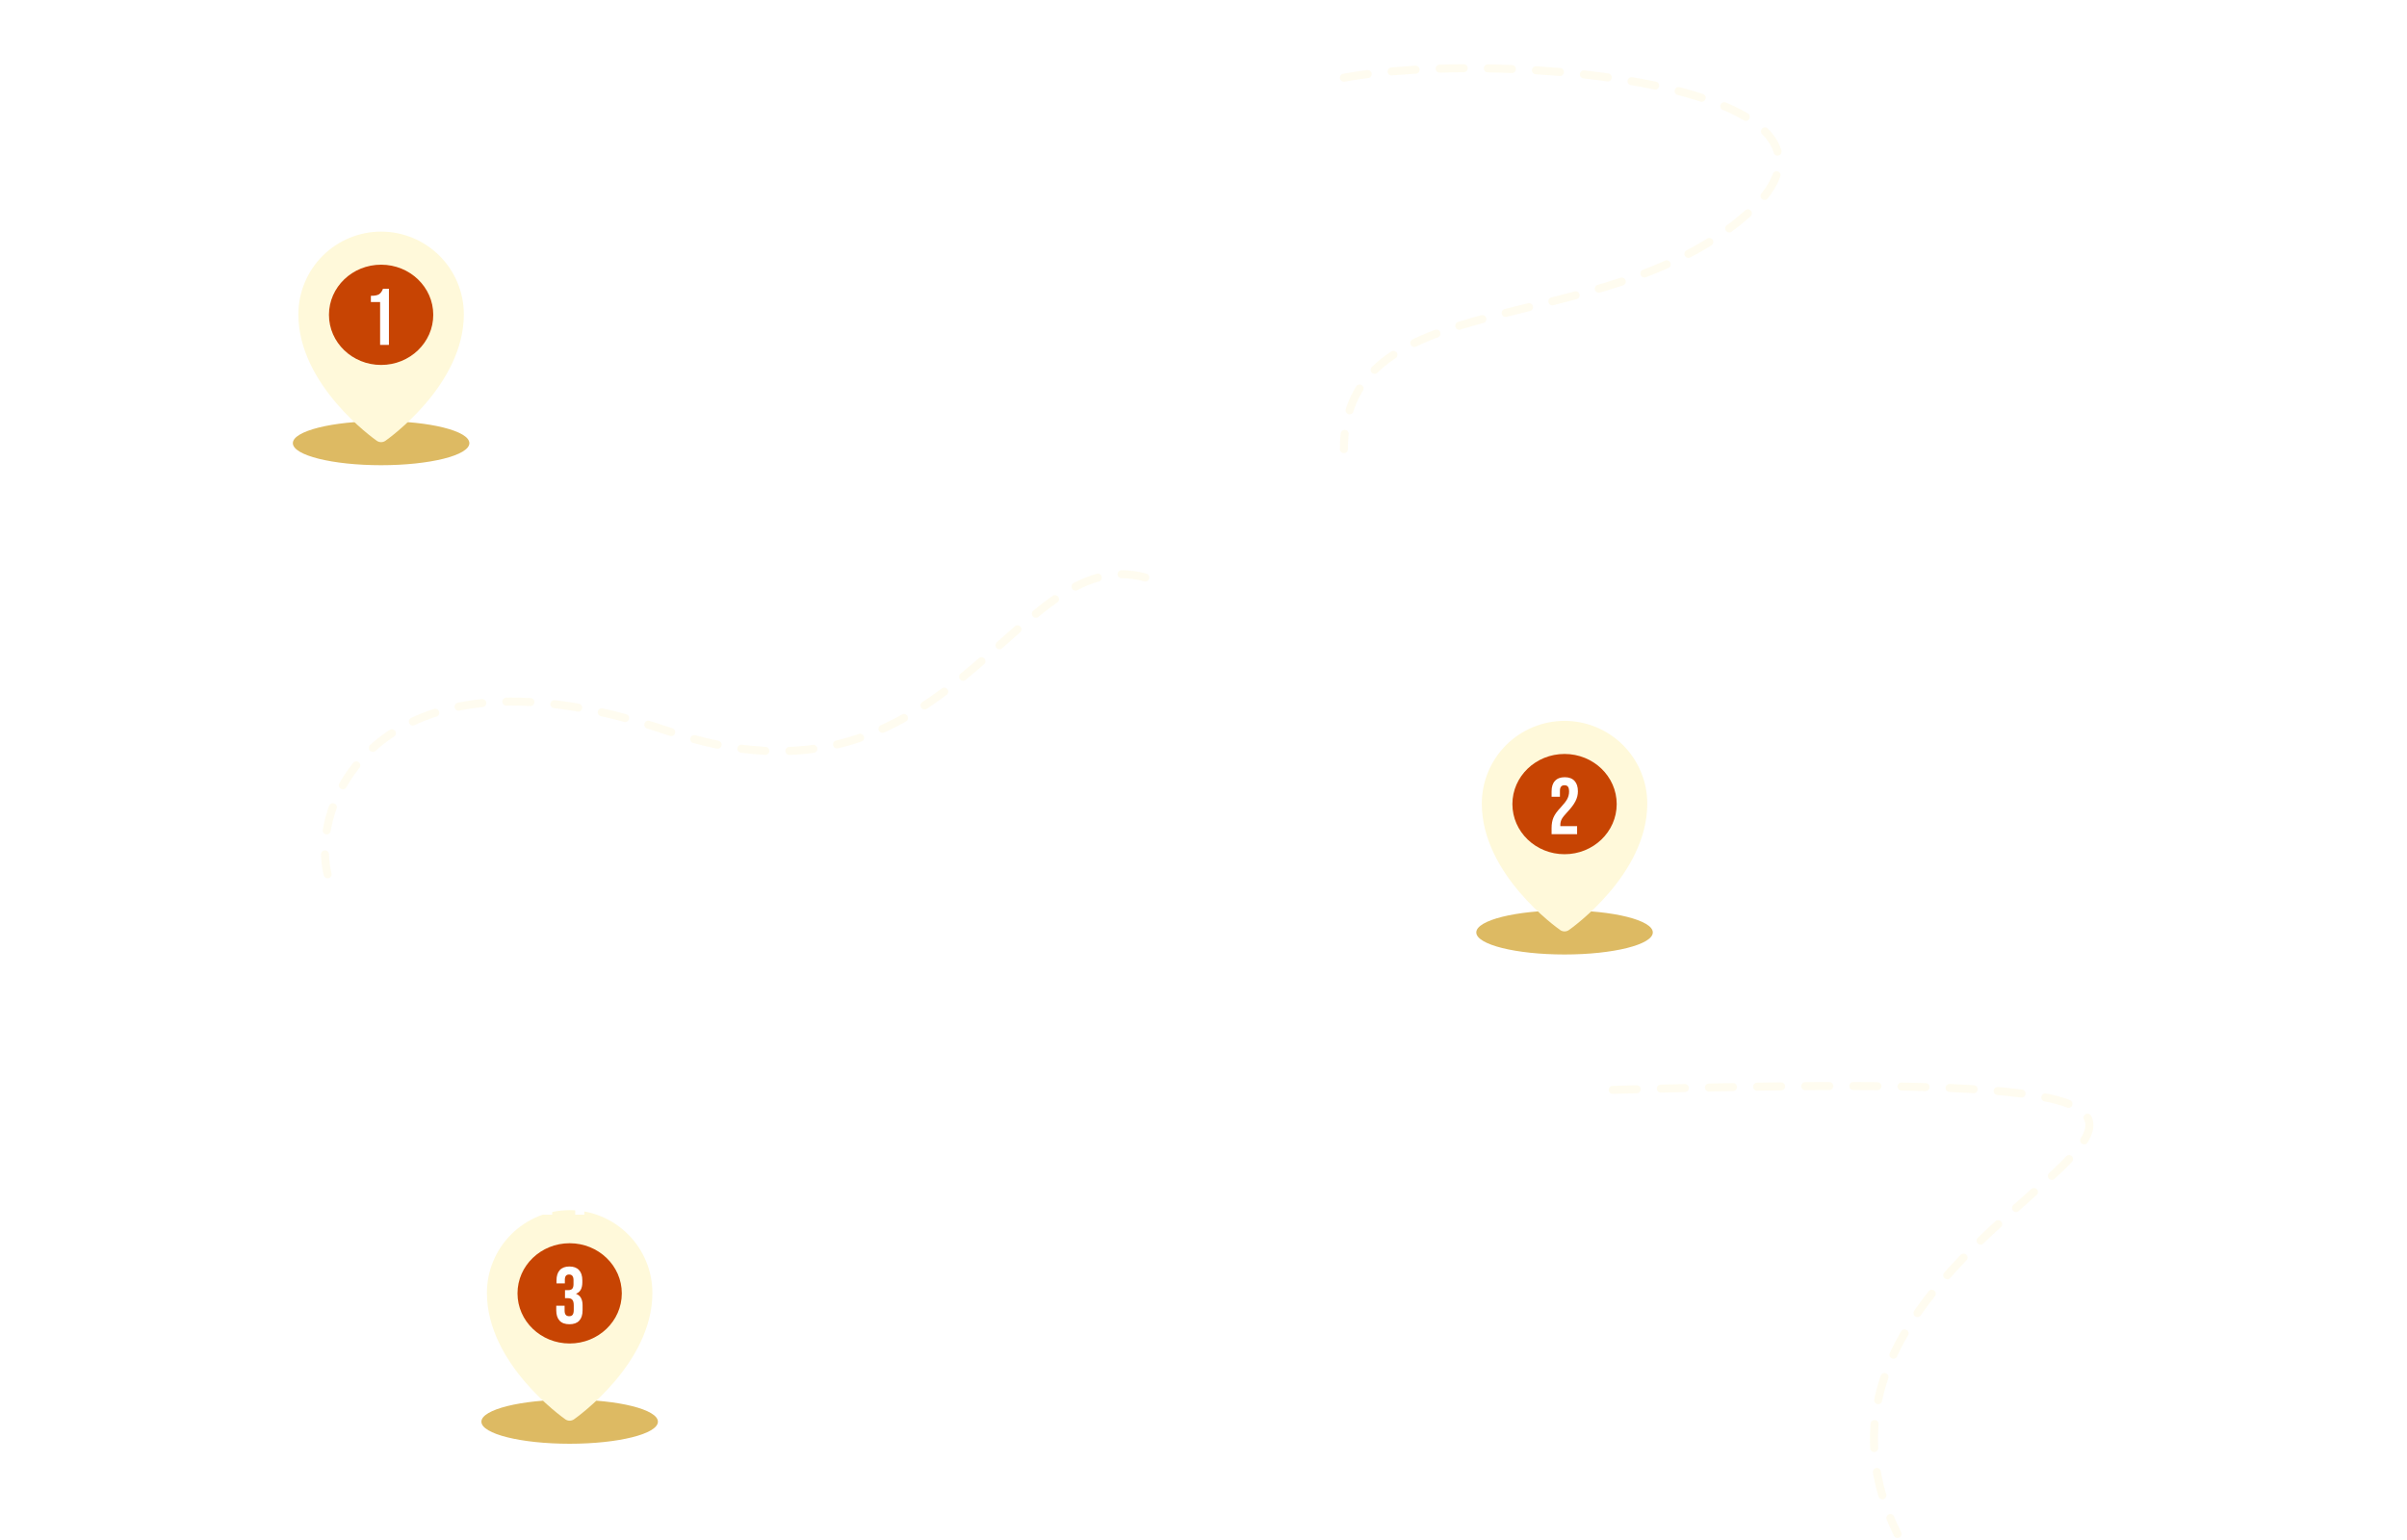 <svg width="600" height="384" viewBox="0 0 600 384" fill="none" xmlns="http://www.w3.org/2000/svg">
<g filter="url(#filter0_ddddd_508_403840)">
<ellipse cx="329" cy="182.5" rx="22" ry="5.5" fill="#DDBA63"/>
<path d="M328.999 129.749C323.531 129.756 318.289 131.931 314.422 135.797C310.556 139.664 308.381 144.906 308.374 150.374C308.374 168.022 327.124 181.352 327.922 181.911C328.238 182.131 328.614 182.249 328.999 182.249C329.384 182.249 329.76 182.131 330.076 181.911C330.874 181.352 349.624 168.022 349.624 150.374C349.618 144.906 347.442 139.664 343.576 135.797C339.709 131.931 334.467 129.756 328.999 129.749V129.749ZM329 142.875C330.484 142.875 331.934 143.315 333.167 144.139C334.401 144.963 335.362 146.134 335.929 147.505C336.497 148.875 336.646 150.383 336.356 151.838C336.067 153.293 335.353 154.629 334.304 155.678C333.255 156.727 331.918 157.441 330.464 157.731C329.009 158.02 327.501 157.872 326.13 157.304C324.76 156.736 323.588 155.775 322.764 154.542C321.94 153.308 321.5 151.858 321.5 150.375C321.5 149.39 321.694 148.415 322.071 147.505C322.448 146.595 323.001 145.768 323.697 145.072C324.393 144.375 325.22 143.823 326.13 143.446C327.04 143.069 328.015 142.875 329 142.875V142.875Z" fill="#FFF9DA"/>
<ellipse cx="329" cy="150.5" rx="13" ry="12.5" fill="#C74403"/>
<path d="M332.129 158H325.769V156.48C325.769 155.44 325.929 154.553 326.249 153.82C326.569 153.087 327.142 152.287 327.969 151.42C328.822 150.5 329.389 149.773 329.669 149.24C329.976 148.653 330.129 148.04 330.129 147.4C330.129 146.813 330.036 146.4 329.849 146.16C329.662 145.92 329.376 145.8 328.989 145.8C328.229 145.8 327.849 146.26 327.849 147.18V148.68H325.769V147.32C325.769 146.187 326.049 145.32 326.609 144.72C327.169 144.107 327.982 143.8 329.049 143.8C330.116 143.8 330.929 144.107 331.489 144.72C332.049 145.32 332.329 146.187 332.329 147.32C332.329 148.187 332.122 149.013 331.709 149.8C331.296 150.613 330.596 151.54 329.609 152.58C328.969 153.26 328.529 153.82 328.289 154.26C328.062 154.7 327.949 155.18 327.949 155.7V156H332.129V158Z" fill="white"/>
</g>
<path d="M386.28 149H384V135H391.58V149H389.3V137.02H386.28V149ZM393.39 145.44V138.56C393.39 137.36 393.71 136.433 394.35 135.78C395.004 135.127 395.93 134.8 397.13 134.8C398.344 134.8 399.27 135.127 399.91 135.78C400.564 136.433 400.89 137.36 400.89 138.56V145.44C400.89 146.64 400.564 147.567 399.91 148.22C399.257 148.873 398.33 149.2 397.13 149.2C395.93 149.2 395.004 148.873 394.35 148.22C393.71 147.567 393.39 146.64 393.39 145.44ZM397.13 147.18C398.117 147.18 398.61 146.64 398.61 145.56V138.44C398.61 137.36 398.117 136.82 397.13 136.82C396.157 136.82 395.67 137.36 395.67 138.44V145.56C395.67 146.64 396.157 147.18 397.13 147.18ZM405.911 149.2C404.711 149.2 403.798 148.887 403.171 148.26C402.545 147.62 402.231 146.7 402.231 145.5V144.56H404.371V145.54C404.371 146.633 404.865 147.18 405.851 147.18C406.371 147.18 406.745 147.047 406.971 146.78C407.211 146.5 407.331 146.047 407.331 145.42V144.66C407.331 143.967 407.191 143.473 406.911 143.18C406.645 142.873 406.198 142.72 405.571 142.72H404.711V140.7H405.631C406.725 140.7 407.271 140.133 407.271 139V138.38C407.271 137.34 406.798 136.82 405.851 136.82C404.918 136.82 404.451 137.32 404.451 138.32V139.02H402.311V138.5C402.311 137.3 402.618 136.387 403.231 135.76C403.845 135.12 404.745 134.8 405.931 134.8C407.105 134.8 407.998 135.107 408.611 135.72C409.225 136.333 409.531 137.22 409.531 138.38V138.76C409.531 140.213 408.938 141.153 407.751 141.58V141.6C408.978 142.027 409.591 143.053 409.591 144.68V145.48C409.591 147.96 408.365 149.2 405.911 149.2ZM411.066 145.44V138.56C411.066 137.36 411.386 136.433 412.026 135.78C412.679 135.127 413.606 134.8 414.806 134.8C416.019 134.8 416.946 135.127 417.586 135.78C418.239 136.433 418.566 137.36 418.566 138.56V145.44C418.566 146.64 418.239 147.567 417.586 148.22C416.933 148.873 416.006 149.2 414.806 149.2C413.606 149.2 412.679 148.873 412.026 148.22C411.386 147.567 411.066 146.64 411.066 145.44ZM414.806 147.18C415.793 147.18 416.286 146.64 416.286 145.56V138.44C416.286 137.36 415.793 136.82 414.806 136.82C413.833 136.82 413.346 137.36 413.346 138.44V145.56C413.346 146.64 413.833 147.18 414.806 147.18ZM424.287 149H420.367V135H424.087C425.341 135 426.261 135.273 426.847 135.82C427.447 136.367 427.747 137.207 427.747 138.34V138.76C427.747 140.187 427.194 141.113 426.087 141.54V141.6C427.354 141.987 427.987 143.02 427.987 144.7V145.42C427.987 147.807 426.754 149 424.287 149ZM422.647 137.02V140.74H423.787C424.361 140.74 424.781 140.613 425.047 140.36C425.327 140.093 425.467 139.68 425.467 139.12V138.6C425.467 138.04 425.354 137.64 425.127 137.4C424.901 137.147 424.527 137.02 424.007 137.02H422.647ZM422.647 142.76V146.98H424.287C424.781 146.98 425.141 146.86 425.367 146.62C425.594 146.367 425.707 145.96 425.707 145.4V144.62C425.707 143.927 425.574 143.447 425.307 143.18C425.041 142.9 424.574 142.76 423.907 142.76H422.647ZM431.626 144.36L435.006 135H437.326V149H435.266V139.6L431.906 149H429.586V135H431.626V144.36ZM451.21 135V146.98H452.41V150.88H450.13V149H444.39V150.88H442.13V146.98H443.43C443.723 146.687 443.89 146.14 443.93 145.34L444.35 135H451.21ZM445.59 146.98H448.93V137.02H446.49L446.21 145.22C446.183 145.94 445.977 146.527 445.59 146.98ZM456.046 149H453.766V135H457.386C459.839 135 461.066 136.213 461.066 138.64V139.68C461.066 142.107 459.839 143.32 457.386 143.32H456.046V149ZM456.046 137.02V141.32H457.386C457.879 141.32 458.232 141.2 458.446 140.96C458.672 140.707 458.786 140.3 458.786 139.74V138.56C458.786 138 458.672 137.607 458.446 137.38C458.232 137.14 457.879 137.02 457.386 137.02H456.046ZM466.06 142.56L467.86 135H470.04L467.02 146.62C466.78 147.54 466.4 148.2 465.88 148.6C465.36 149 464.627 149.2 463.68 149.2C463.134 149.2 462.674 149.127 462.3 148.98V147.02C462.62 147.127 462.967 147.18 463.34 147.18C463.767 147.18 464.087 147.12 464.3 147C464.514 146.867 464.674 146.64 464.78 146.32L464.88 145.96L461.72 135H464.08L466.06 142.56ZM474.329 149.2C473.129 149.2 472.216 148.887 471.589 148.26C470.963 147.62 470.649 146.7 470.649 145.5V144.56H472.789V145.54C472.789 146.633 473.283 147.18 474.269 147.18C474.789 147.18 475.163 147.047 475.389 146.78C475.629 146.5 475.749 146.047 475.749 145.42V144.66C475.749 143.967 475.609 143.473 475.329 143.18C475.063 142.873 474.616 142.72 473.989 142.72H473.129V140.7H474.049C475.143 140.7 475.689 140.133 475.689 139V138.38C475.689 137.34 475.216 136.82 474.269 136.82C473.336 136.82 472.869 137.32 472.869 138.32V139.02H470.729V138.5C470.729 137.3 471.036 136.387 471.649 135.76C472.263 135.12 473.163 134.8 474.349 134.8C475.523 134.8 476.416 135.107 477.029 135.72C477.643 136.333 477.949 137.22 477.949 138.38V138.76C477.949 140.213 477.356 141.153 476.169 141.58V141.6C477.396 142.027 478.009 143.053 478.009 144.68V145.48C478.009 147.96 476.783 149.2 474.329 149.2ZM486.384 149H479.664V135H486.384V137.02H481.944V140.78H485.504V142.8H481.944V146.98H486.384V149ZM491.747 133.86C490.96 133.86 490.34 133.64 489.887 133.2C489.433 132.747 489.193 132.133 489.167 131.36H490.547C490.613 132.027 491.013 132.36 491.747 132.36C492.48 132.36 492.9 132.027 493.007 131.36H494.347C494.32 132.133 494.08 132.747 493.627 133.2C493.173 133.64 492.547 133.86 491.747 133.86ZM489.927 144.36L493.307 135H495.627V149H493.567V139.6L490.207 149H487.887V135H489.927V144.36ZM503.331 149H501.051V135H508.631V149H506.351V137.02H503.331V149ZM510.441 145.44V138.56C510.441 137.36 510.761 136.433 511.401 135.78C512.054 135.127 512.981 134.8 514.181 134.8C515.394 134.8 516.321 135.127 516.961 135.78C517.614 136.433 517.941 137.36 517.941 138.56V145.44C517.941 146.64 517.614 147.567 516.961 148.22C516.308 148.873 515.381 149.2 514.181 149.2C512.981 149.2 512.054 148.873 511.401 148.22C510.761 147.567 510.441 146.64 510.441 145.44ZM514.181 147.18C515.168 147.18 515.661 146.64 515.661 145.56V138.44C515.661 137.36 515.168 136.82 514.181 136.82C513.208 136.82 512.721 137.36 512.721 138.44V145.56C512.721 146.64 513.208 147.18 514.181 147.18ZM528.105 135V146.98H529.305V150.88H527.025V149H521.285V150.88H519.025V146.98H520.325C520.618 146.687 520.785 146.14 520.825 145.34L521.245 135H528.105ZM522.485 146.98H525.825V137.02H523.385L523.105 145.22C523.078 145.94 522.871 146.527 522.485 146.98ZM539.12 135V146.98H540.32V150.88H538.04V149H532.3V150.88H530.04V146.98H531.34C531.633 146.687 531.8 146.14 531.84 145.34L532.26 135H539.12ZM533.5 146.98H536.84V137.02H534.4L534.12 145.22C534.093 145.94 533.887 146.527 533.5 146.98ZM548.396 149H541.676V135H548.396V137.02H543.956V140.78H547.516V142.8H543.956V146.98H548.396V149ZM552.178 149H549.898V135H553.518C555.972 135 557.198 136.213 557.198 138.64V139.68C557.198 142.107 555.972 143.32 553.518 143.32H552.178V149ZM552.178 137.02V141.32H553.518C554.012 141.32 554.365 141.2 554.578 140.96C554.805 140.707 554.918 140.3 554.918 139.74V138.56C554.918 138 554.805 137.607 554.578 137.38C554.365 137.14 554.012 137.02 553.518 137.02H552.178ZM570.861 149H568.581L566.421 142.2L565.321 144.1V149H563.041V144.1L561.941 142.2L559.781 149H557.481L560.441 140.2L557.521 135H559.881L563.041 141.06V135H565.321V141.06L568.501 135H570.821L567.921 140.22L570.861 149ZM580.023 149H577.703L577.243 146.28H574.163L573.683 149H571.563L574.243 135H577.323L580.023 149ZM575.703 137.36L574.503 144.3H576.903L575.703 137.36ZM584.57 149H582.31V137.02H579.63V135H587.25V137.02H584.57V149ZM592.269 149H588.629V135H590.909V140.4H592.269C594.722 140.4 595.949 141.633 595.949 144.1V145.3C595.949 147.767 594.722 149 592.269 149ZM590.909 142.42V146.98H592.269C592.749 146.98 593.102 146.86 593.329 146.62C593.556 146.367 593.669 145.967 593.669 145.42V143.98C593.669 143.433 593.556 143.04 593.329 142.8C593.102 142.547 592.749 142.42 592.269 142.42H590.909ZM388.32 179H386.06V167.02H383.38V165H391V167.02H388.32V179ZM396.299 179H392.379V165H396.099C397.352 165 398.272 165.273 398.859 165.82C399.459 166.367 399.759 167.207 399.759 168.34V168.76C399.759 170.187 399.206 171.113 398.099 171.54V171.6C399.366 171.987 399.999 173.02 399.999 174.7V175.42C399.999 177.807 398.766 179 396.299 179ZM394.659 167.02V170.74H395.799C396.372 170.74 396.792 170.613 397.059 170.36C397.339 170.093 397.479 169.68 397.479 169.12V168.6C397.479 168.04 397.366 167.64 397.139 167.4C396.912 167.147 396.539 167.02 396.019 167.02H394.659ZM394.659 172.76V176.98H396.299C396.792 176.98 397.152 176.86 397.379 176.62C397.606 176.367 397.719 175.96 397.719 175.4V174.62C397.719 173.927 397.586 173.447 397.319 173.18C397.052 172.9 396.586 172.76 395.919 172.76H394.659ZM401.418 175.44V168.56C401.418 167.36 401.738 166.433 402.378 165.78C403.031 165.127 403.958 164.8 405.158 164.8C406.371 164.8 407.298 165.127 407.938 165.78C408.591 166.433 408.918 167.36 408.918 168.56V175.44C408.918 176.64 408.591 177.567 407.938 178.22C407.284 178.873 406.358 179.2 405.158 179.2C403.958 179.2 403.031 178.873 402.378 178.22C401.738 177.567 401.418 176.64 401.418 175.44ZM405.158 177.18C406.144 177.18 406.638 176.64 406.638 175.56V168.44C406.638 167.36 406.144 166.82 405.158 166.82C404.184 166.82 403.698 167.36 403.698 168.44V175.56C403.698 176.64 404.184 177.18 405.158 177.18ZM412.759 174.36L416.139 165H418.459V179H416.399V169.6L413.039 179H410.719V165H412.759V174.36ZM426.163 179H423.883V165H431.463V179H429.183V167.02H426.163V179ZM433.493 179.02C433.213 179.02 432.993 178.993 432.833 178.94V176.96C432.993 177 433.146 177.02 433.293 177.02C433.786 177.02 434.126 176.9 434.313 176.66C434.513 176.407 434.626 175.973 434.653 175.36L435.073 165H441.913V179H439.653V167.02H437.213L436.913 175.42C436.873 176.673 436.586 177.587 436.053 178.16C435.52 178.733 434.666 179.02 433.493 179.02ZM451.742 179H449.422L448.962 176.28H445.882L445.402 179H443.282L445.962 165H449.042L451.742 179ZM447.422 167.36L446.222 174.3H448.622L447.422 167.36ZM455.362 179H453.082V165H455.362V170.78H458.382V165H460.662V179H458.382V172.8H455.362V179ZM466.292 179H462.652V165H464.932V170.4H466.292C468.746 170.4 469.972 171.633 469.972 174.1V175.3C469.972 177.767 468.746 179 466.292 179ZM473.772 179H471.492V165H473.772V179ZM464.932 172.42V176.98H466.292C466.772 176.98 467.126 176.86 467.352 176.62C467.579 176.367 467.692 175.967 467.692 175.42V173.98C467.692 173.433 467.579 173.04 467.352 172.8C467.126 172.547 466.772 172.42 466.292 172.42H464.932ZM477.977 175.26H476.277L475.997 170.76V165H478.257V170.76L477.977 175.26ZM478.257 179H475.997V176.76H478.257V179Z" fill="white"/>
<g filter="url(#filter1_ddddd_508_403840)">
<ellipse cx="34" cy="60.5" rx="22" ry="5.5" fill="#DDBA63"/>
<path d="M33.999 7.749C28.531 7.756 23.289 9.931 19.422 13.797C15.556 17.664 13.38 22.906 13.374 28.374C13.374 46.022 32.124 59.352 32.922 59.91C33.238 60.131 33.614 60.249 33.999 60.249C34.384 60.249 34.76 60.131 35.076 59.91C35.874 59.352 54.624 46.022 54.624 28.374C54.617 22.906 52.443 17.664 48.576 13.797C44.709 9.931 39.467 7.756 33.999 7.749V7.749ZM34 20.875C35.484 20.875 36.934 21.315 38.167 22.139C39.401 22.963 40.362 24.134 40.929 25.505C41.497 26.875 41.646 28.383 41.356 29.838C41.067 31.293 40.353 32.629 39.304 33.678C38.255 34.727 36.918 35.441 35.464 35.731C34.009 36.02 32.501 35.872 31.13 35.304C29.76 34.736 28.588 33.775 27.764 32.542C26.94 31.308 26.5 29.858 26.5 28.375C26.5 27.39 26.694 26.415 27.071 25.505C27.448 24.595 28.001 23.768 28.697 23.072C29.393 22.375 30.22 21.823 31.13 21.446C32.04 21.069 33.016 20.875 34 20.875V20.875Z" fill="#FFF9DA"/>
<ellipse cx="34" cy="28.5" rx="13" ry="12.5" fill="#C74403"/>
<path d="M35.95 36H33.75V25.32H31.45V23.76C32.37 23.76 33.036 23.64 33.45 23.4C33.877 23.133 34.217 22.667 34.47 22H35.95V36Z" fill="white"/>
</g>
<path d="M91.28 27H89V13H92.62C95.073 13 96.3 14.213 96.3 16.64V17.68C96.3 20.107 95.073 21.32 92.62 21.32H91.28V27ZM91.28 15.02V19.32H92.62C93.113 19.32 93.467 19.2 93.68 18.96C93.907 18.707 94.02 18.3 94.02 17.74V16.56C94.02 16 93.907 15.607 93.68 15.38C93.467 15.14 93.113 15.02 92.62 15.02H91.28ZM104.828 27H102.508L102.048 24.28H98.968L98.488 27H96.368L99.048 13H102.128L104.828 27ZM100.508 15.36L99.308 22.3H101.708L100.508 15.36ZM112.21 26.24C111.584 26.88 110.69 27.2 109.53 27.2C108.37 27.2 107.47 26.88 106.83 26.24C106.204 25.587 105.89 24.673 105.89 23.5V16.5C105.89 15.327 106.204 14.42 106.83 13.78C107.47 13.127 108.37 12.8 109.53 12.8C110.69 12.8 111.584 13.127 112.21 13.78C112.837 14.42 113.15 15.327 113.15 16.5V17.74H111.01V16.4C111.01 15.32 110.537 14.78 109.59 14.78C108.644 14.78 108.17 15.32 108.17 16.4V23.6C108.17 24.68 108.644 25.22 109.59 25.22C110.537 25.22 111.01 24.68 111.01 23.6V21.84H113.15V23.5C113.15 24.673 112.837 25.587 112.21 26.24ZM120.921 26.24C120.295 26.88 119.401 27.2 118.241 27.2C117.081 27.2 116.181 26.88 115.541 26.24C114.915 25.587 114.601 24.673 114.601 23.5V16.5C114.601 15.327 114.915 14.42 115.541 13.78C116.181 13.127 117.081 12.8 118.241 12.8C119.401 12.8 120.295 13.127 120.921 13.78C121.548 14.42 121.861 15.327 121.861 16.5V17.74H119.721V16.4C119.721 15.32 119.248 14.78 118.301 14.78C117.355 14.78 116.881 15.32 116.881 16.4V23.6C116.881 24.68 117.355 25.22 118.301 25.22C119.248 25.22 119.721 24.68 119.721 23.6V21.84H121.861V23.5C121.861 24.673 121.548 25.587 120.921 26.24ZM131.573 27H129.173L126.953 20.6L125.753 22.58V27H123.473V13H125.753V19.16L129.213 13H131.533L128.493 18.2L131.573 27ZM140.726 27H138.406L137.946 24.28H134.866L134.386 27H132.266L134.946 13H138.026L140.726 27ZM136.406 15.36L135.206 22.3H137.606L136.406 15.36ZM154.786 27H152.506L150.346 20.2L149.246 22.1V27H146.966V22.1L145.866 20.2L143.706 27H141.406L144.366 18.2L141.446 13H143.806L146.966 19.06V13H149.246V19.06L152.426 13H154.746L151.846 18.22L154.786 27ZM158.169 22.36L161.549 13H163.869V27H161.809V17.6L158.449 27H156.129V13H158.169V22.36ZM166.895 29.32H165.855L166.755 27H165.955V24.6H168.235V26.76L166.895 29.32ZM178.727 18.08V13H181.007V27H178.727V21.16C178.14 21.76 177.347 22.06 176.347 22.06C174.373 22.06 173.387 20.933 173.387 18.68V13H175.647V18.38C175.647 19.46 176.113 20 177.047 20C177.58 20 177.993 19.84 178.287 19.52C178.58 19.187 178.727 18.707 178.727 18.08ZM187.324 27H185.064V15.02H182.384V13H190.004V15.02H187.324V27ZM191.125 23.44V16.56C191.125 15.36 191.445 14.433 192.085 13.78C192.738 13.127 193.665 12.8 194.865 12.8C196.078 12.8 197.005 13.127 197.645 13.78C198.298 14.433 198.625 15.36 198.625 16.56V23.44C198.625 24.64 198.298 25.567 197.645 26.22C196.991 26.873 196.065 27.2 194.865 27.2C193.665 27.2 192.738 26.873 192.085 26.22C191.445 25.567 191.125 24.64 191.125 23.44ZM194.865 25.18C195.851 25.18 196.345 24.64 196.345 23.56V16.44C196.345 15.36 195.851 14.82 194.865 14.82C193.891 14.82 193.405 15.36 193.405 16.44V23.56C193.405 24.64 193.891 25.18 194.865 25.18ZM207.644 27H203.844V13H210.384V15.02H206.124V18.5H207.644C210.097 18.5 211.324 19.733 211.324 22.2V23.3C211.324 25.767 210.097 27 207.644 27ZM206.124 20.52V24.98H207.644C208.124 24.98 208.477 24.86 208.704 24.62C208.93 24.367 209.044 23.967 209.044 23.42V22.08C209.044 21.533 208.93 21.14 208.704 20.9C208.477 20.647 208.124 20.52 207.644 20.52H206.124ZM216.468 27H212.828V13H215.108V18.4H216.468C218.921 18.4 220.148 19.633 220.148 22.1V23.3C220.148 25.767 218.921 27 216.468 27ZM223.948 27H221.668V13H223.948V27ZM215.108 20.42V24.98H216.468C216.948 24.98 217.301 24.86 217.528 24.62C217.755 24.367 217.868 23.967 217.868 23.42V21.98C217.868 21.433 217.755 21.04 217.528 20.8C217.301 20.547 216.948 20.42 216.468 20.42H215.108ZM233.691 27H231.431V15.02H228.751V13H236.371V15.02H233.691V27ZM241.39 27H237.75V13H240.03V18.4H241.39C243.843 18.4 245.07 19.633 245.07 22.1V23.3C245.07 25.767 243.843 27 241.39 27ZM248.87 27H246.59V13H248.87V27ZM240.03 20.42V24.98H241.39C241.87 24.98 242.223 24.86 242.45 24.62C242.677 24.367 242.79 23.967 242.79 23.42V21.98C242.79 21.433 242.677 21.04 242.45 20.8C242.223 20.547 241.87 20.42 241.39 20.42H240.03ZM255.793 27H253.633L256.593 19.82L253.753 13H256.193L257.993 17.7L259.853 13H262.053L259.213 19.82L262.173 27H259.753L257.793 21.94L255.793 27ZM262.961 23.44V16.56C262.961 15.36 263.281 14.433 263.921 13.78C264.574 13.127 265.501 12.8 266.701 12.8C267.914 12.8 268.841 13.127 269.481 13.78C270.134 14.433 270.461 15.36 270.461 16.56V23.44C270.461 24.64 270.134 25.567 269.481 26.22C268.827 26.873 267.901 27.2 266.701 27.2C265.501 27.2 264.574 26.873 263.921 26.22C263.281 25.567 262.961 24.64 262.961 23.44ZM266.701 25.18C267.687 25.18 268.181 24.64 268.181 23.56V16.44C268.181 15.36 267.687 14.82 266.701 14.82C265.727 14.82 265.241 15.36 265.241 16.44V23.56C265.241 24.64 265.727 25.18 266.701 25.18ZM276.504 27H274.244V15.02H271.564V13H279.184V15.02H276.504V27ZM287.283 27H280.563V13H287.283V15.02H282.843V18.78H286.403V20.8H282.843V24.98H287.283V27ZM288.825 27.02C288.545 27.02 288.325 26.993 288.165 26.94V24.96C288.325 25 288.478 25.02 288.625 25.02C289.118 25.02 289.458 24.9 289.645 24.66C289.845 24.407 289.958 23.973 289.985 23.36L290.405 13H297.245V27H294.985V15.02H292.545L292.245 23.42C292.205 24.673 291.918 25.587 291.385 26.16C290.852 26.733 289.998 27.02 288.825 27.02ZM88.82 53.44V46.56C88.82 45.36 89.14 44.433 89.78 43.78C90.433 43.127 91.36 42.8 92.56 42.8C93.773 42.8 94.7 43.127 95.34 43.78C95.993 44.433 96.32 45.36 96.32 46.56V53.44C96.32 54.64 95.993 55.567 95.34 56.22C94.687 56.873 93.76 57.2 92.56 57.2C91.36 57.2 90.433 56.873 89.78 56.22C89.14 55.567 88.82 54.64 88.82 53.44ZM92.56 55.18C93.547 55.18 94.04 54.64 94.04 53.56V46.44C94.04 45.36 93.547 44.82 92.56 44.82C91.587 44.82 91.1 45.36 91.1 46.44V53.56C91.1 54.64 91.587 55.18 92.56 55.18ZM102.363 57H100.103V45.02H97.423V43H105.043V45.02H102.363V57ZM114.522 57H112.122L109.902 50.6L108.702 52.58V57H106.422V43H108.702V49.16L112.162 43H114.482L111.442 48.2L114.522 57ZM118.135 57H115.855V43H119.475C121.929 43 123.155 44.213 123.155 46.64V47.68C123.155 50.107 121.929 51.32 119.475 51.32H118.135V57ZM118.135 45.02V49.32H119.475C119.969 49.32 120.322 49.2 120.535 48.96C120.762 48.707 120.875 48.3 120.875 47.74V46.56C120.875 46 120.762 45.607 120.535 45.38C120.322 45.14 119.969 45.02 119.475 45.02H118.135ZM128.304 57H124.664V43H126.944V48.4H128.304C130.757 48.4 131.984 49.633 131.984 52.1V53.3C131.984 55.767 130.757 57 128.304 57ZM135.784 57H133.504V43H135.784V57ZM126.944 50.42V54.98H128.304C128.784 54.98 129.137 54.86 129.364 54.62C129.591 54.367 129.704 53.967 129.704 53.42V51.98C129.704 51.433 129.591 51.04 129.364 50.8C129.137 50.547 128.784 50.42 128.304 50.42H126.944ZM142.109 57H139.849V45.02H137.169V43H144.789V45.02H142.109V57ZM149.808 57H146.168V43H148.448V48.4H149.808C152.261 48.4 153.488 49.633 153.488 52.1V53.3C153.488 55.767 152.261 57 149.808 57ZM148.448 50.42V54.98H149.808C150.288 54.98 150.641 54.86 150.868 54.62C151.095 54.367 151.208 53.967 151.208 53.42V51.98C151.208 51.433 151.095 51.04 150.868 50.8C150.641 50.547 150.288 50.42 149.808 50.42H148.448ZM166.894 43V54.98H168.094V58.88H165.814V57H160.074V58.88H157.814V54.98H159.114C159.407 54.687 159.574 54.14 159.614 53.34L160.034 43H166.894ZM161.274 54.98H164.614V45.02H162.174L161.894 53.22C161.867 53.94 161.66 54.527 161.274 54.98ZM169.489 57.02C169.209 57.02 168.989 56.993 168.829 56.94V54.96C168.989 55 169.143 55.02 169.289 55.02C169.783 55.02 170.123 54.9 170.309 54.66C170.509 54.407 170.623 53.973 170.649 53.36L171.069 43H177.909V57H175.649V45.02H173.209L172.909 53.42C172.869 54.673 172.583 55.587 172.049 56.16C171.516 56.733 170.663 57.02 169.489 57.02ZM187.118 43V57H184.838V51.08H183.798C183.158 51.08 182.705 51.22 182.438 51.5C182.185 51.78 182.058 52.267 182.058 52.96V55.16C182.058 55.947 181.985 56.56 181.838 57H179.538C179.711 56.573 179.798 55.967 179.798 55.18V53.1C179.798 52.18 179.931 51.473 180.198 50.98C180.465 50.473 180.898 50.133 181.498 49.96V49.9C180.378 49.487 179.818 48.533 179.818 47.04V46.36C179.818 45.213 180.111 44.367 180.698 43.82C181.298 43.273 182.225 43 183.478 43H187.118ZM183.758 49.06H184.838V45.02H183.518C183.025 45.02 182.665 45.147 182.438 45.4C182.211 45.653 182.098 46.053 182.098 46.6V47.4C182.098 47.987 182.231 48.413 182.498 48.68C182.765 48.933 183.185 49.06 183.758 49.06ZM198.675 56.24C198.048 56.88 197.155 57.2 195.995 57.2C194.835 57.2 193.935 56.88 193.295 56.24C192.668 55.587 192.355 54.673 192.355 53.5V46.5C192.355 45.327 192.668 44.42 193.295 43.78C193.935 43.127 194.835 42.8 195.995 42.8C197.155 42.8 198.048 43.127 198.675 43.78C199.302 44.42 199.615 45.327 199.615 46.5V47.74H197.475V46.4C197.475 45.32 197.002 44.78 196.055 44.78C195.108 44.78 194.635 45.32 194.635 46.4V53.6C194.635 54.68 195.108 55.22 196.055 55.22C197.002 55.22 197.475 54.68 197.475 53.6V51.84H199.615V53.5C199.615 54.673 199.302 55.587 198.675 56.24ZM207.947 57H201.227V43H207.947V45.02H203.507V48.78H207.067V50.8H203.507V54.98H207.947V57ZM213.249 57H209.449V43H215.989V45.02H211.729V48.5H213.249C215.703 48.5 216.929 49.733 216.929 52.2V53.3C216.929 55.767 215.703 57 213.249 57ZM211.729 50.52V54.98H213.249C213.729 54.98 214.083 54.86 214.309 54.62C214.536 54.367 214.649 53.967 214.649 53.42V52.08C214.649 51.533 214.536 51.14 214.309 50.9C214.083 50.647 213.729 50.52 213.249 50.52H211.729ZM225.634 43V57H223.354V51.08H222.314C221.674 51.08 221.22 51.22 220.954 51.5C220.7 51.78 220.574 52.267 220.574 52.96V55.16C220.574 55.947 220.5 56.56 220.354 57H218.054C218.227 56.573 218.314 55.967 218.314 55.18V53.1C218.314 52.18 218.447 51.473 218.714 50.98C218.98 50.473 219.414 50.133 220.014 49.96V49.9C218.894 49.487 218.334 48.533 218.334 47.04V46.36C218.334 45.213 218.627 44.367 219.214 43.82C219.814 43.273 220.74 43 221.994 43H225.634ZM222.274 49.06H223.354V45.02H222.034C221.54 45.02 221.18 45.147 220.954 45.4C220.727 45.653 220.614 46.053 220.614 46.6V47.4C220.614 47.987 220.747 48.413 221.014 48.68C221.28 48.933 221.7 49.06 222.274 49.06ZM230.611 53.5V52.56H232.751V53.6C232.751 54.68 233.244 55.22 234.231 55.22C235.204 55.22 235.691 54.68 235.691 53.6V50.76H233.051V48.7H235.691V46.4C235.691 45.32 235.204 44.78 234.231 44.78C233.244 44.78 232.751 45.32 232.751 46.4V47.02H230.611V46.5C230.611 45.327 230.924 44.42 231.551 43.78C232.191 43.127 233.104 42.8 234.291 42.8C235.477 42.8 236.384 43.127 237.011 43.78C237.651 44.42 237.971 45.327 237.971 46.5V53.5C237.971 54.673 237.651 55.587 237.011 56.24C236.384 56.88 235.477 57.2 234.291 57.2C233.104 57.2 232.191 56.88 231.551 56.24C230.924 55.587 230.611 54.673 230.611 53.5ZM244.023 57H241.763V45.02H239.083V43H246.703V45.02H244.023V57ZM250.122 52.36L253.502 43H255.822V57H253.762V47.6L250.402 57H248.082V43H250.122V52.36ZM259.828 57H257.828V43H261.048L262.928 53.28L264.788 43H268.008V57H265.848V46.16L263.788 57H261.888L259.828 46.16V57ZM273.474 57.02C273.194 57.02 272.974 56.993 272.814 56.94V54.96C272.974 55 273.127 55.02 273.274 55.02C273.767 55.02 274.107 54.9 274.294 54.66C274.494 54.407 274.607 53.973 274.634 53.36L275.054 43H281.894V57H279.634V45.02H277.194L276.894 53.42C276.854 54.673 276.567 55.587 276.034 56.16C275.5 56.733 274.647 57.02 273.474 57.02ZM290.622 57H283.902V43H290.622V45.02H286.182V48.78H289.742V50.8H286.182V54.98H290.622V57ZM296.445 57H294.185V45.02H291.505V43H299.125V45.02H296.445V57ZM300.246 53.44V46.56C300.246 45.36 300.566 44.433 301.206 43.78C301.859 43.127 302.786 42.8 303.986 42.8C305.199 42.8 306.126 43.127 306.766 43.78C307.419 44.433 307.746 45.36 307.746 46.56V53.44C307.746 54.64 307.419 55.567 306.766 56.22C306.112 56.873 305.186 57.2 303.986 57.2C302.786 57.2 301.859 56.873 301.206 56.22C300.566 55.567 300.246 54.64 300.246 53.44ZM303.986 55.18C304.972 55.18 305.466 54.64 305.466 53.56V46.44C305.466 45.36 304.972 44.82 303.986 44.82C303.012 44.82 302.526 45.36 302.526 46.44V53.56C302.526 54.64 303.012 55.18 303.986 55.18ZM311.547 57H309.547V43H312.767L314.647 53.28L316.507 43H319.727V57H317.567V46.16L315.507 57H313.607L311.547 46.16V57Z" fill="white"/>
<g filter="url(#filter2_ddddd_508_403840)">
<ellipse cx="81" cy="304.5" rx="22" ry="5.5" fill="#DDBA63"/>
<path d="M80.999 251.749C75.531 251.756 70.289 253.931 66.422 257.797C62.556 261.664 60.38 266.906 60.374 272.374C60.374 290.022 79.124 303.352 79.922 303.911C80.238 304.131 80.614 304.249 80.999 304.249C81.384 304.249 81.76 304.131 82.076 303.911C82.874 303.352 101.624 290.022 101.624 272.374C101.618 266.906 99.442 261.664 95.576 257.797C91.709 253.931 86.467 251.756 80.999 251.749V251.749ZM81 264.875C82.484 264.875 83.934 265.315 85.167 266.139C86.4 266.963 87.362 268.134 87.93 269.505C88.497 270.875 88.646 272.383 88.356 273.838C88.067 275.293 87.353 276.629 86.304 277.678C85.255 278.727 83.918 279.441 82.464 279.731C81.009 280.02 79.501 279.872 78.13 279.304C76.76 278.736 75.588 277.775 74.764 276.542C73.94 275.308 73.5 273.858 73.5 272.375C73.5 271.39 73.694 270.415 74.071 269.505C74.448 268.595 75.001 267.768 75.697 267.072C76.394 266.375 77.22 265.823 78.13 265.446C79.04 265.069 80.016 264.875 81 264.875V264.875Z" fill="#FFF9DA"/>
<ellipse cx="81" cy="272.5" rx="13" ry="12.5" fill="#C74403"/>
<path d="M77.66 276.72V275.58H79.74V276.82C79.74 277.74 80.12 278.2 80.88 278.2C81.266 278.2 81.553 278.08 81.74 277.84C81.926 277.6 82.02 277.193 82.02 276.62V275.48C82.02 274.84 81.906 274.387 81.68 274.12C81.453 273.84 81.086 273.7 80.58 273.7H79.84V271.7H80.64C81.093 271.7 81.426 271.587 81.64 271.36C81.853 271.12 81.96 270.74 81.96 270.22V269.2C81.96 268.267 81.593 267.8 80.86 267.8C80.153 267.8 79.8 268.233 79.8 269.1V270.02H77.72V269.28C77.72 268.16 77.993 267.3 78.54 266.7C79.1 266.1 79.9 265.8 80.94 265.8C81.993 265.8 82.793 266.1 83.34 266.7C83.886 267.287 84.16 268.14 84.16 269.26V269.76C84.16 271.253 83.64 272.193 82.6 272.58V272.62C83.68 273.02 84.22 273.98 84.22 275.5V276.74C84.22 277.86 83.94 278.72 83.38 279.32C82.833 279.907 82.02 280.2 80.94 280.2C79.86 280.2 79.04 279.9 78.48 279.3C77.933 278.7 77.66 277.84 77.66 276.72Z" fill="white"/>
</g>
<path d="M139.74 264.56L141.54 257H143.72L140.7 268.62C140.46 269.54 140.08 270.2 139.56 270.6C139.04 271 138.307 271.2 137.36 271.2C136.813 271.2 136.353 271.127 135.98 270.98V269.02C136.3 269.127 136.647 269.18 137.02 269.18C137.447 269.18 137.767 269.12 137.98 269C138.193 268.867 138.353 268.64 138.46 268.32L138.56 267.96L135.4 257H137.76L139.74 264.56ZM149.984 262.08V257H152.264V271H149.984V265.16C149.398 265.76 148.604 266.06 147.604 266.06C145.631 266.06 144.644 264.933 144.644 262.68V257H146.904V262.38C146.904 263.46 147.371 264 148.304 264C148.838 264 149.251 263.84 149.544 263.52C149.838 263.187 149.984 262.707 149.984 262.08ZM162.082 271H159.762L159.302 268.28H156.222L155.742 271H153.622L156.302 257H159.382L162.082 271ZM157.762 259.36L156.562 266.3H158.962L157.762 259.36ZM169.464 270.24C168.838 270.88 167.944 271.2 166.784 271.2C165.624 271.2 164.724 270.88 164.084 270.24C163.458 269.587 163.144 268.673 163.144 267.5V260.5C163.144 259.327 163.458 258.42 164.084 257.78C164.724 257.127 165.624 256.8 166.784 256.8C167.944 256.8 168.838 257.127 169.464 257.78C170.091 258.42 170.404 259.327 170.404 260.5V261.74H168.264V260.4C168.264 259.32 167.791 258.78 166.844 258.78C165.898 258.78 165.424 259.32 165.424 260.4V267.6C165.424 268.68 165.898 269.22 166.844 269.22C167.791 269.22 168.264 268.68 168.264 267.6V265.84H170.404V267.5C170.404 268.673 170.091 269.587 169.464 270.24ZM176.336 271H174.076V259.02H171.396V257H179.016V259.02H176.336V271ZM184.315 271H180.395V257H184.115C185.368 257 186.288 257.273 186.875 257.82C187.475 258.367 187.775 259.207 187.775 260.34V260.76C187.775 262.187 187.221 263.113 186.115 263.54V263.6C187.381 263.987 188.015 265.02 188.015 266.7V267.42C188.015 269.807 186.781 271 184.315 271ZM182.675 259.02V262.74H183.815C184.388 262.74 184.808 262.613 185.075 262.36C185.355 262.093 185.495 261.68 185.495 261.12V260.6C185.495 260.04 185.381 259.64 185.155 259.4C184.928 259.147 184.555 259.02 184.035 259.02H182.675ZM182.675 264.76V268.98H184.315C184.808 268.98 185.168 268.86 185.395 268.62C185.621 268.367 185.735 267.96 185.735 267.4V266.62C185.735 265.927 185.601 265.447 185.335 265.18C185.068 264.9 184.601 264.76 183.935 264.76H182.675ZM193.295 264.56L195.095 257H197.275L194.255 268.62C194.015 269.54 193.635 270.2 193.115 270.6C192.595 271 191.861 271.2 190.915 271.2C190.368 271.2 189.908 271.127 189.535 270.98V269.02C189.855 269.127 190.201 269.18 190.575 269.18C191.001 269.18 191.321 269.12 191.535 269C191.748 268.867 191.908 268.64 192.015 268.32L192.115 267.96L188.955 257H191.315L193.295 264.56ZM202.399 255.86C201.612 255.86 200.992 255.64 200.539 255.2C200.086 254.747 199.846 254.133 199.819 253.36H201.199C201.266 254.027 201.666 254.36 202.399 254.36C203.132 254.36 203.552 254.027 203.659 253.36H204.999C204.972 254.133 204.732 254.747 204.279 255.2C203.826 255.64 203.199 255.86 202.399 255.86ZM200.579 266.36L203.959 257H206.279V271H204.219V261.6L200.859 271H198.539V257H200.579V266.36ZM215.623 271H211.703V257H215.423C216.676 257 217.596 257.273 218.183 257.82C218.783 258.367 219.083 259.207 219.083 260.34V260.76C219.083 262.187 218.53 263.113 217.423 263.54V263.6C218.69 263.987 219.323 265.02 219.323 266.7V267.42C219.323 269.807 218.09 271 215.623 271ZM213.983 259.02V262.74H215.123C215.696 262.74 216.116 262.613 216.383 262.36C216.663 262.093 216.803 261.68 216.803 261.12V260.6C216.803 260.04 216.69 259.64 216.463 259.4C216.236 259.147 215.863 259.02 215.343 259.02H213.983ZM213.983 264.76V268.98H215.623C216.116 268.98 216.476 268.86 216.703 268.62C216.93 268.367 217.043 267.96 217.043 267.4V266.62C217.043 265.927 216.91 265.447 216.643 265.18C216.376 264.9 215.91 264.76 215.243 264.76H213.983ZM226.62 271H224.34V257H227.96C230.413 257 231.64 258.213 231.64 260.64V261.68C231.64 264.107 230.413 265.32 227.96 265.32H226.62V271ZM226.62 259.02V263.32H227.96C228.453 263.32 228.807 263.2 229.02 262.96C229.247 262.707 229.36 262.3 229.36 261.74V260.56C229.36 260 229.247 259.607 229.02 259.38C228.807 259.14 228.453 259.02 227.96 259.02H226.62ZM232.968 267.44V260.56C232.968 259.36 233.288 258.433 233.928 257.78C234.582 257.127 235.508 256.8 236.708 256.8C237.922 256.8 238.848 257.127 239.488 257.78C240.142 258.433 240.468 259.36 240.468 260.56V267.44C240.468 268.64 240.142 269.567 239.488 270.22C238.835 270.873 237.908 271.2 236.708 271.2C235.508 271.2 234.582 270.873 233.928 270.22C233.288 269.567 232.968 268.64 232.968 267.44ZM236.708 269.18C237.695 269.18 238.188 268.64 238.188 267.56V260.44C238.188 259.36 237.695 258.82 236.708 258.82C235.735 258.82 235.248 259.36 235.248 260.44V267.56C235.248 268.64 235.735 269.18 236.708 269.18ZM245.49 271.2C244.29 271.2 243.376 270.887 242.75 270.26C242.123 269.62 241.81 268.7 241.81 267.5V266.56H243.95V267.54C243.95 268.633 244.443 269.18 245.43 269.18C245.95 269.18 246.323 269.047 246.55 268.78C246.79 268.5 246.91 268.047 246.91 267.42V266.66C246.91 265.967 246.77 265.473 246.49 265.18C246.223 264.873 245.776 264.72 245.15 264.72H244.29V262.7H245.21C246.303 262.7 246.85 262.133 246.85 261V260.38C246.85 259.34 246.376 258.82 245.43 258.82C244.496 258.82 244.03 259.32 244.03 260.32V261.02H241.89V260.5C241.89 259.3 242.196 258.387 242.81 257.76C243.423 257.12 244.323 256.8 245.51 256.8C246.683 256.8 247.576 257.107 248.19 257.72C248.803 258.333 249.11 259.22 249.11 260.38V260.76C249.11 262.213 248.516 263.153 247.33 263.58V263.6C248.556 264.027 249.17 265.053 249.17 266.68V267.48C249.17 269.96 247.943 271.2 245.49 271.2ZM254.464 271H250.824V257H253.104V262.4H254.464C256.918 262.4 258.144 263.633 258.144 266.1V267.3C258.144 269.767 256.918 271 254.464 271ZM261.944 271H259.664V257H261.944V271ZM253.104 264.42V268.98H254.464C254.944 268.98 255.298 268.86 255.524 268.62C255.751 268.367 255.864 267.967 255.864 267.42V265.98C255.864 265.433 255.751 265.04 255.524 264.8C255.298 264.547 254.944 264.42 254.464 264.42H253.104ZM266.229 271H263.949V257H270.229V259.02H266.229V271ZM273.905 271H271.625V257H275.245C277.698 257 278.925 258.213 278.925 260.64V261.68C278.925 264.107 277.698 265.32 275.245 265.32H273.905V271ZM273.905 259.02V263.32H275.245C275.738 263.32 276.092 263.2 276.305 262.96C276.532 262.707 276.645 262.3 276.645 261.74V260.56C276.645 260 276.532 259.607 276.305 259.38C276.092 259.14 275.738 259.02 275.245 259.02H273.905ZM284.074 271H280.434V257H282.714V262.4H284.074C286.527 262.4 287.754 263.633 287.754 266.1V267.3C287.754 269.767 286.527 271 284.074 271ZM291.554 271H289.274V257H291.554V271ZM282.714 264.42V268.98H284.074C284.554 268.98 284.907 268.86 285.134 268.62C285.36 268.367 285.474 267.967 285.474 267.42V265.98C285.474 265.433 285.36 265.04 285.134 264.8C284.907 264.547 284.554 264.42 284.074 264.42H282.714ZM305.119 271H293.559V257H295.839V268.98H298.219V257H300.479V268.98H302.839V257H305.119V271ZM313.833 271H307.113V257H313.833V259.02H309.393V262.78H312.953V264.8H309.393V268.98H313.833V271ZM321.034 271H318.754V257H326.334V271H324.054V259.02H321.034V271ZM330.604 271H328.324V257H331.944C334.398 257 335.624 258.213 335.624 260.64V261.68C335.624 264.107 334.398 265.32 331.944 265.32H330.604V271ZM330.604 259.02V263.32H331.944C332.438 263.32 332.791 263.2 333.004 262.96C333.231 262.707 333.344 262.3 333.344 261.74V260.56C333.344 260 333.231 259.607 333.004 259.38C332.791 259.14 332.438 259.02 331.944 259.02H330.604ZM339.173 266.36L342.553 257H344.873V271H342.813V261.6L339.453 271H337.133V257H339.173V266.36ZM350.099 271.2C348.899 271.2 347.986 270.887 347.359 270.26C346.732 269.62 346.419 268.7 346.419 267.5V266.56H348.559V267.54C348.559 268.633 349.052 269.18 350.039 269.18C350.559 269.18 350.932 269.047 351.159 268.78C351.399 268.5 351.519 268.047 351.519 267.42V266.66C351.519 265.967 351.379 265.473 351.099 265.18C350.832 264.873 350.386 264.72 349.759 264.72H348.899V262.7H349.819C350.912 262.7 351.459 262.133 351.459 261V260.38C351.459 259.34 350.986 258.82 350.039 258.82C349.106 258.82 348.639 259.32 348.639 260.32V261.02H346.499V260.5C346.499 259.3 346.806 258.387 347.419 257.76C348.032 257.12 348.932 256.8 350.119 256.8C351.292 256.8 352.186 257.107 352.799 257.72C353.412 258.333 353.719 259.22 353.719 260.38V260.76C353.719 262.213 353.126 263.153 351.939 263.58V263.6C353.166 264.027 353.779 265.053 353.779 266.68V267.48C353.779 269.96 352.552 271.2 350.099 271.2ZM355.254 267.44V260.56C355.254 259.36 355.574 258.433 356.214 257.78C356.867 257.127 357.794 256.8 358.994 256.8C360.207 256.8 361.134 257.127 361.774 257.78C362.427 258.433 362.754 259.36 362.754 260.56V267.44C362.754 268.64 362.427 269.567 361.774 270.22C361.12 270.873 360.194 271.2 358.994 271.2C357.794 271.2 356.867 270.873 356.214 270.22C355.574 269.567 355.254 268.64 355.254 267.44ZM358.994 269.18C359.98 269.18 360.474 268.64 360.474 267.56V260.44C360.474 259.36 359.98 258.82 358.994 258.82C358.02 258.82 357.534 259.36 357.534 260.44V267.56C357.534 268.64 358.02 269.18 358.994 269.18ZM368.475 271H364.555V257H368.275C369.528 257 370.448 257.273 371.035 257.82C371.635 258.367 371.935 259.207 371.935 260.34V260.76C371.935 262.187 371.381 263.113 370.275 263.54V263.6C371.541 263.987 372.175 265.02 372.175 266.7V267.42C372.175 269.807 370.941 271 368.475 271ZM366.835 259.02V262.74H367.975C368.548 262.74 368.968 262.613 369.235 262.36C369.515 262.093 369.655 261.68 369.655 261.12V260.6C369.655 260.04 369.541 259.64 369.315 259.4C369.088 259.147 368.715 259.02 368.195 259.02H366.835ZM366.835 264.76V268.98H368.475C368.968 268.98 369.328 268.86 369.555 268.62C369.781 268.367 369.895 267.96 369.895 267.4V266.62C369.895 265.927 369.761 265.447 369.495 265.18C369.228 264.9 368.761 264.76 368.095 264.76H366.835ZM144.46 287V298.98H145.66V302.88H143.38V301H137.64V302.88H135.38V298.98H136.68C136.973 298.687 137.14 298.14 137.18 297.34L137.6 287H144.46ZM138.84 298.98H142.18V289.02H139.74L139.46 297.22C139.433 297.94 139.227 298.527 138.84 298.98ZM147.056 301.02C146.776 301.02 146.556 300.993 146.396 300.94V298.96C146.556 299 146.709 299.02 146.856 299.02C147.349 299.02 147.689 298.9 147.876 298.66C148.076 298.407 148.189 297.973 148.216 297.36L148.636 287H155.476V301H153.216V289.02H150.776L150.476 297.42C150.436 298.673 150.149 299.587 149.616 300.16C149.082 300.733 148.229 301.02 147.056 301.02ZM164.684 287V301H162.404V295.08H161.364C160.724 295.08 160.271 295.22 160.004 295.5C159.751 295.78 159.624 296.267 159.624 296.96V299.16C159.624 299.947 159.551 300.56 159.404 301H157.104C157.278 300.573 157.364 299.967 157.364 299.18V297.1C157.364 296.18 157.498 295.473 157.764 294.98C158.031 294.473 158.464 294.133 159.064 293.96V293.9C157.944 293.487 157.384 292.533 157.384 291.04V290.36C157.384 289.213 157.678 288.367 158.264 287.82C158.864 287.273 159.791 287 161.044 287H164.684ZM161.324 293.06H162.404V289.02H161.084C160.591 289.02 160.231 289.147 160.004 289.4C159.778 289.653 159.664 290.053 159.664 290.6V291.4C159.664 291.987 159.798 292.413 160.064 292.68C160.331 292.933 160.751 293.06 161.324 293.06ZM172.382 301H170.102V287H173.722C176.175 287 177.402 288.213 177.402 290.64V291.68C177.402 294.107 176.175 295.32 173.722 295.32H172.382V301ZM172.382 289.02V293.32H173.722C174.215 293.32 174.568 293.2 174.782 292.96C175.008 292.707 175.122 292.3 175.122 291.74V290.56C175.122 290 175.008 289.607 174.782 289.38C174.568 289.14 174.215 289.02 173.722 289.02H172.382ZM185.63 301H178.91V287H185.63V289.02H181.19V292.78H184.75V294.8H181.19V298.98H185.63V301ZM194.992 301H192.672L192.212 298.28H189.132L188.652 301H186.532L189.212 287H192.292L194.992 301ZM190.672 289.36L189.472 296.3H191.872L190.672 289.36ZM196.45 301.02C196.17 301.02 195.95 300.993 195.79 300.94V298.96C195.95 299 196.103 299.02 196.25 299.02C196.743 299.02 197.083 298.9 197.27 298.66C197.47 298.407 197.583 297.973 197.61 297.36L198.03 287H204.87V301H202.61V289.02H200.17L199.87 297.42C199.83 298.673 199.543 299.587 199.01 300.16C198.477 300.733 197.623 301.02 196.45 301.02ZM208.919 296.36L212.299 287H214.619V301H212.559V291.6L209.199 301H206.879V287H208.919V296.36ZM219.845 301.2C218.645 301.2 217.732 300.887 217.105 300.26C216.478 299.62 216.165 298.7 216.165 297.5V296.56H218.305V297.54C218.305 298.633 218.798 299.18 219.785 299.18C220.305 299.18 220.678 299.047 220.905 298.78C221.145 298.5 221.265 298.047 221.265 297.42V296.66C221.265 295.967 221.125 295.473 220.845 295.18C220.578 294.873 220.132 294.72 219.505 294.72H218.645V292.7H219.565C220.658 292.7 221.205 292.133 221.205 291V290.38C221.205 289.34 220.732 288.82 219.785 288.82C218.852 288.82 218.385 289.32 218.385 290.32V291.02H216.245V290.5C216.245 289.3 216.552 288.387 217.165 287.76C217.778 287.12 218.678 286.8 219.865 286.8C221.038 286.8 221.932 287.107 222.545 287.72C223.158 288.333 223.465 289.22 223.465 290.38V290.76C223.465 292.213 222.872 293.153 221.685 293.58V293.6C222.912 294.027 223.525 295.053 223.525 296.68V297.48C223.525 299.96 222.298 301.2 219.845 301.2ZM232.843 301H230.523L230.063 298.28H226.983L226.503 301H224.383L227.063 287H230.143L232.843 301ZM228.523 289.36L227.323 296.3H229.723L228.523 289.36ZM243.084 302.88H240.804V301H234.184V287H236.464V298.98H239.484V287H241.764V298.98H243.084V302.88ZM246.478 296.36L249.858 287H252.178V301H250.118V291.6L246.758 301H244.438V287H246.478V296.36ZM256.224 296.36L259.604 287H261.924V301H259.864V291.6L256.504 301H254.184V287H256.224V296.36ZM273.488 300.24C272.861 300.88 271.968 301.2 270.808 301.2C269.648 301.2 268.748 300.88 268.108 300.24C267.481 299.587 267.168 298.673 267.168 297.5V290.5C267.168 289.327 267.481 288.42 268.108 287.78C268.748 287.127 269.648 286.8 270.808 286.8C271.968 286.8 272.861 287.127 273.488 287.78C274.114 288.42 274.428 289.327 274.428 290.5V291.74H272.288V290.4C272.288 289.32 271.814 288.78 270.868 288.78C269.921 288.78 269.448 289.32 269.448 290.4V297.6C269.448 298.68 269.921 299.22 270.868 299.22C271.814 299.22 272.288 298.68 272.288 297.6V295.84H274.428V297.5C274.428 298.673 274.114 299.587 273.488 300.24ZM279.959 301H276.039V287H279.759C281.012 287 281.932 287.273 282.519 287.82C283.119 288.367 283.419 289.207 283.419 290.34V290.76C283.419 292.187 282.866 293.113 281.759 293.54V293.6C283.026 293.987 283.659 295.02 283.659 296.7V297.42C283.659 299.807 282.426 301 279.959 301ZM278.319 289.02V292.74H279.459C280.032 292.74 280.452 292.613 280.719 292.36C280.999 292.093 281.139 291.68 281.139 291.12V290.6C281.139 290.04 281.026 289.64 280.799 289.4C280.572 289.147 280.199 289.02 279.679 289.02H278.319ZM278.319 294.76V298.98H279.959C280.452 298.98 280.812 298.86 281.039 298.62C281.266 298.367 281.379 297.96 281.379 297.4V296.62C281.379 295.927 281.246 295.447 280.979 295.18C280.712 294.9 280.246 294.76 279.579 294.76H278.319ZM285.078 297.44V290.56C285.078 289.36 285.398 288.433 286.038 287.78C286.691 287.127 287.618 286.8 288.818 286.8C290.031 286.8 290.958 287.127 291.598 287.78C292.251 288.433 292.578 289.36 292.578 290.56V297.44C292.578 298.64 292.251 299.567 291.598 300.22C290.944 300.873 290.018 301.2 288.818 301.2C287.618 301.2 286.691 300.873 286.038 300.22C285.398 299.567 285.078 298.64 285.078 297.44ZM288.818 299.18C289.804 299.18 290.298 298.64 290.298 297.56V290.44C290.298 289.36 289.804 288.82 288.818 288.82C287.844 288.82 287.358 289.36 287.358 290.44V297.56C287.358 298.64 287.844 299.18 288.818 299.18ZM296.419 296.36L299.799 287H302.119V301H300.059V291.6L296.699 301H294.379V287H296.419V296.36ZM305.625 301H303.465L306.425 293.82L303.585 287H306.025L307.825 291.7L309.685 287H311.885L309.045 293.82L312.005 301H309.585L307.625 295.94L305.625 301ZM319.042 301H316.762V287H324.342V301H322.062V289.02H319.042V301ZM326.372 301.02C326.092 301.02 325.872 300.993 325.712 300.94V298.96C325.872 299 326.025 299.02 326.172 299.02C326.665 299.02 327.005 298.9 327.192 298.66C327.392 298.407 327.505 297.973 327.532 297.36L327.952 287H334.792V301H332.532V289.02H330.092L329.792 297.42C329.752 298.673 329.465 299.587 328.932 300.16C328.399 300.733 327.545 301.02 326.372 301.02ZM344.621 301H342.301L341.841 298.28H338.761L338.281 301H336.161L338.841 287H341.921L344.621 301ZM340.301 289.36L339.101 296.3H341.501L340.301 289.36ZM348.241 301H345.961V287H348.241V292.78H351.261V287H353.541V301H351.261V294.8H348.241V301ZM355.351 297.44V290.56C355.351 289.36 355.671 288.433 356.311 287.78C356.965 287.127 357.891 286.8 359.091 286.8C360.305 286.8 361.231 287.127 361.871 287.78C362.525 288.433 362.851 289.36 362.851 290.56V297.44C362.851 298.64 362.525 299.567 361.871 300.22C361.218 300.873 360.291 301.2 359.091 301.2C357.891 301.2 356.965 300.873 356.311 300.22C355.671 299.567 355.351 298.64 355.351 297.44ZM359.091 299.18C360.078 299.18 360.571 298.64 360.571 297.56V290.44C360.571 289.36 360.078 288.82 359.091 288.82C358.118 288.82 357.631 289.36 357.631 290.44V297.56C357.631 298.64 358.118 299.18 359.091 299.18ZM368.572 301H364.652V287H368.372C369.626 287 370.546 287.273 371.132 287.82C371.732 288.367 372.032 289.207 372.032 290.34V290.76C372.032 292.187 371.479 293.113 370.372 293.54V293.6C371.639 293.987 372.272 295.02 372.272 296.7V297.42C372.272 299.807 371.039 301 368.572 301ZM366.932 289.02V292.74H368.072C368.646 292.74 369.066 292.613 369.332 292.36C369.612 292.093 369.752 291.68 369.752 291.12V290.6C369.752 290.04 369.639 289.64 369.412 289.4C369.186 289.147 368.812 289.02 368.292 289.02H366.932ZM366.932 294.76V298.98H368.572C369.066 298.98 369.426 298.86 369.652 298.62C369.879 298.367 369.992 297.96 369.992 297.4V296.62C369.992 295.927 369.859 295.447 369.592 295.18C369.326 294.9 368.859 294.76 368.192 294.76H366.932ZM376.231 301H373.951V298.6H376.231V301Z" fill="white"/>
<path opacity="0.4" d="M335 19.377C375.534 11.969 471.568 21.491 435.5 53.377C399.432 85.263 335 70.176 335 112" stroke="#FFF8D9" stroke-width="2" stroke-linecap="round" stroke-dasharray="6 6"/>
<path opacity="0.4" d="M285.5 144C252.192 134.853 237.305 206.416 166.599 182.321C95.894 158.227 76.995 199.26 81.67 218" stroke="#FFF8D9" stroke-width="2" stroke-linecap="round" stroke-dasharray="6 6"/>
<path opacity="0.4" d="M402 271.766C647.176 264.828 429.864 294.496 473 382.5" stroke="#FFF8D9" stroke-width="2" stroke-linecap="round" stroke-dasharray="6 6"/>
<defs>
<filter id="filter0_ddddd_508_403840" x="295" y="122" width="114" height="109" filterUnits="userSpaceOnUse" color-interpolation-filters="sRGB">
<feFlood flood-opacity="0" result="BackgroundImageFix"/>
<feColorMatrix in="SourceAlpha" type="matrix" values="0 0 0 0 0 0 0 0 0 0 0 0 0 0 0 0 0 0 127 0" result="hardAlpha"/>
<feOffset/>
<feColorMatrix type="matrix" values="0 0 0 0 0.075 0 0 0 0 0.125 0 0 0 0 0.082 0 0 0 0.2 0"/>
<feBlend mode="normal" in2="BackgroundImageFix" result="effect1_dropShadow_508_403840"/>
<feColorMatrix in="SourceAlpha" type="matrix" values="0 0 0 0 0 0 0 0 0 0 0 0 0 0 0 0 0 0 127 0" result="hardAlpha"/>
<feOffset dx="2" dy="2"/>
<feGaussianBlur stdDeviation="3"/>
<feColorMatrix type="matrix" values="0 0 0 0 0.075 0 0 0 0 0.125 0 0 0 0 0.082 0 0 0 0.2 0"/>
<feBlend mode="normal" in2="effect1_dropShadow_508_403840" result="effect2_dropShadow_508_403840"/>
<feColorMatrix in="SourceAlpha" type="matrix" values="0 0 0 0 0 0 0 0 0 0 0 0 0 0 0 0 0 0 127 0" result="hardAlpha"/>
<feOffset dx="8" dy="7"/>
<feGaussianBlur stdDeviation="5"/>
<feColorMatrix type="matrix" values="0 0 0 0 0.075 0 0 0 0 0.125 0 0 0 0 0.082 0 0 0 0.17 0"/>
<feBlend mode="normal" in2="effect2_dropShadow_508_403840" result="effect3_dropShadow_508_403840"/>
<feColorMatrix in="SourceAlpha" type="matrix" values="0 0 0 0 0 0 0 0 0 0 0 0 0 0 0 0 0 0 127 0" result="hardAlpha"/>
<feOffset dx="18" dy="15"/>
<feGaussianBlur stdDeviation="7"/>
<feColorMatrix type="matrix" values="0 0 0 0 0.075 0 0 0 0 0.125 0 0 0 0 0.082 0 0 0 0.1 0"/>
<feBlend mode="normal" in2="effect3_dropShadow_508_403840" result="effect4_dropShadow_508_403840"/>
<feColorMatrix in="SourceAlpha" type="matrix" values="0 0 0 0 0 0 0 0 0 0 0 0 0 0 0 0 0 0 127 0" result="hardAlpha"/>
<feOffset dx="33" dy="26"/>
<feGaussianBlur stdDeviation="8.5"/>
<feColorMatrix type="matrix" values="0 0 0 0 0.075 0 0 0 0 0.125 0 0 0 0 0.082 0 0 0 0.03 0"/>
<feBlend mode="normal" in2="effect4_dropShadow_508_403840" result="effect5_dropShadow_508_403840"/>
<feBlend mode="normal" in="SourceGraphic" in2="effect5_dropShadow_508_403840" result="shape"/>
</filter>
<filter id="filter1_ddddd_508_403840" x="0" y="0" width="114" height="109" filterUnits="userSpaceOnUse" color-interpolation-filters="sRGB">
<feFlood flood-opacity="0" result="BackgroundImageFix"/>
<feColorMatrix in="SourceAlpha" type="matrix" values="0 0 0 0 0 0 0 0 0 0 0 0 0 0 0 0 0 0 127 0" result="hardAlpha"/>
<feOffset/>
<feColorMatrix type="matrix" values="0 0 0 0 0.075 0 0 0 0 0.125 0 0 0 0 0.082 0 0 0 0.2 0"/>
<feBlend mode="normal" in2="BackgroundImageFix" result="effect1_dropShadow_508_403840"/>
<feColorMatrix in="SourceAlpha" type="matrix" values="0 0 0 0 0 0 0 0 0 0 0 0 0 0 0 0 0 0 127 0" result="hardAlpha"/>
<feOffset dx="2" dy="2"/>
<feGaussianBlur stdDeviation="3"/>
<feColorMatrix type="matrix" values="0 0 0 0 0.075 0 0 0 0 0.125 0 0 0 0 0.082 0 0 0 0.2 0"/>
<feBlend mode="normal" in2="effect1_dropShadow_508_403840" result="effect2_dropShadow_508_403840"/>
<feColorMatrix in="SourceAlpha" type="matrix" values="0 0 0 0 0 0 0 0 0 0 0 0 0 0 0 0 0 0 127 0" result="hardAlpha"/>
<feOffset dx="8" dy="7"/>
<feGaussianBlur stdDeviation="5"/>
<feColorMatrix type="matrix" values="0 0 0 0 0.075 0 0 0 0 0.125 0 0 0 0 0.082 0 0 0 0.17 0"/>
<feBlend mode="normal" in2="effect2_dropShadow_508_403840" result="effect3_dropShadow_508_403840"/>
<feColorMatrix in="SourceAlpha" type="matrix" values="0 0 0 0 0 0 0 0 0 0 0 0 0 0 0 0 0 0 127 0" result="hardAlpha"/>
<feOffset dx="18" dy="15"/>
<feGaussianBlur stdDeviation="7"/>
<feColorMatrix type="matrix" values="0 0 0 0 0.075 0 0 0 0 0.125 0 0 0 0 0.082 0 0 0 0.1 0"/>
<feBlend mode="normal" in2="effect3_dropShadow_508_403840" result="effect4_dropShadow_508_403840"/>
<feColorMatrix in="SourceAlpha" type="matrix" values="0 0 0 0 0 0 0 0 0 0 0 0 0 0 0 0 0 0 127 0" result="hardAlpha"/>
<feOffset dx="33" dy="26"/>
<feGaussianBlur stdDeviation="8.5"/>
<feColorMatrix type="matrix" values="0 0 0 0 0.075 0 0 0 0 0.125 0 0 0 0 0.082 0 0 0 0.03 0"/>
<feBlend mode="normal" in2="effect4_dropShadow_508_403840" result="effect5_dropShadow_508_403840"/>
<feBlend mode="normal" in="SourceGraphic" in2="effect5_dropShadow_508_403840" result="shape"/>
</filter>
<filter id="filter2_ddddd_508_403840" x="47" y="244" width="114" height="109" filterUnits="userSpaceOnUse" color-interpolation-filters="sRGB">
<feFlood flood-opacity="0" result="BackgroundImageFix"/>
<feColorMatrix in="SourceAlpha" type="matrix" values="0 0 0 0 0 0 0 0 0 0 0 0 0 0 0 0 0 0 127 0" result="hardAlpha"/>
<feOffset/>
<feColorMatrix type="matrix" values="0 0 0 0 0.075 0 0 0 0 0.125 0 0 0 0 0.082 0 0 0 0.2 0"/>
<feBlend mode="normal" in2="BackgroundImageFix" result="effect1_dropShadow_508_403840"/>
<feColorMatrix in="SourceAlpha" type="matrix" values="0 0 0 0 0 0 0 0 0 0 0 0 0 0 0 0 0 0 127 0" result="hardAlpha"/>
<feOffset dx="2" dy="2"/>
<feGaussianBlur stdDeviation="3"/>
<feColorMatrix type="matrix" values="0 0 0 0 0.075 0 0 0 0 0.125 0 0 0 0 0.082 0 0 0 0.2 0"/>
<feBlend mode="normal" in2="effect1_dropShadow_508_403840" result="effect2_dropShadow_508_403840"/>
<feColorMatrix in="SourceAlpha" type="matrix" values="0 0 0 0 0 0 0 0 0 0 0 0 0 0 0 0 0 0 127 0" result="hardAlpha"/>
<feOffset dx="8" dy="7"/>
<feGaussianBlur stdDeviation="5"/>
<feColorMatrix type="matrix" values="0 0 0 0 0.075 0 0 0 0 0.125 0 0 0 0 0.082 0 0 0 0.17 0"/>
<feBlend mode="normal" in2="effect2_dropShadow_508_403840" result="effect3_dropShadow_508_403840"/>
<feColorMatrix in="SourceAlpha" type="matrix" values="0 0 0 0 0 0 0 0 0 0 0 0 0 0 0 0 0 0 127 0" result="hardAlpha"/>
<feOffset dx="18" dy="15"/>
<feGaussianBlur stdDeviation="7"/>
<feColorMatrix type="matrix" values="0 0 0 0 0.075 0 0 0 0 0.125 0 0 0 0 0.082 0 0 0 0.1 0"/>
<feBlend mode="normal" in2="effect3_dropShadow_508_403840" result="effect4_dropShadow_508_403840"/>
<feColorMatrix in="SourceAlpha" type="matrix" values="0 0 0 0 0 0 0 0 0 0 0 0 0 0 0 0 0 0 127 0" result="hardAlpha"/>
<feOffset dx="33" dy="26"/>
<feGaussianBlur stdDeviation="8.5"/>
<feColorMatrix type="matrix" values="0 0 0 0 0.075 0 0 0 0 0.125 0 0 0 0 0.082 0 0 0 0.03 0"/>
<feBlend mode="normal" in2="effect4_dropShadow_508_403840" result="effect5_dropShadow_508_403840"/>
<feBlend mode="normal" in="SourceGraphic" in2="effect5_dropShadow_508_403840" result="shape"/>
</filter>
</defs>
</svg>
